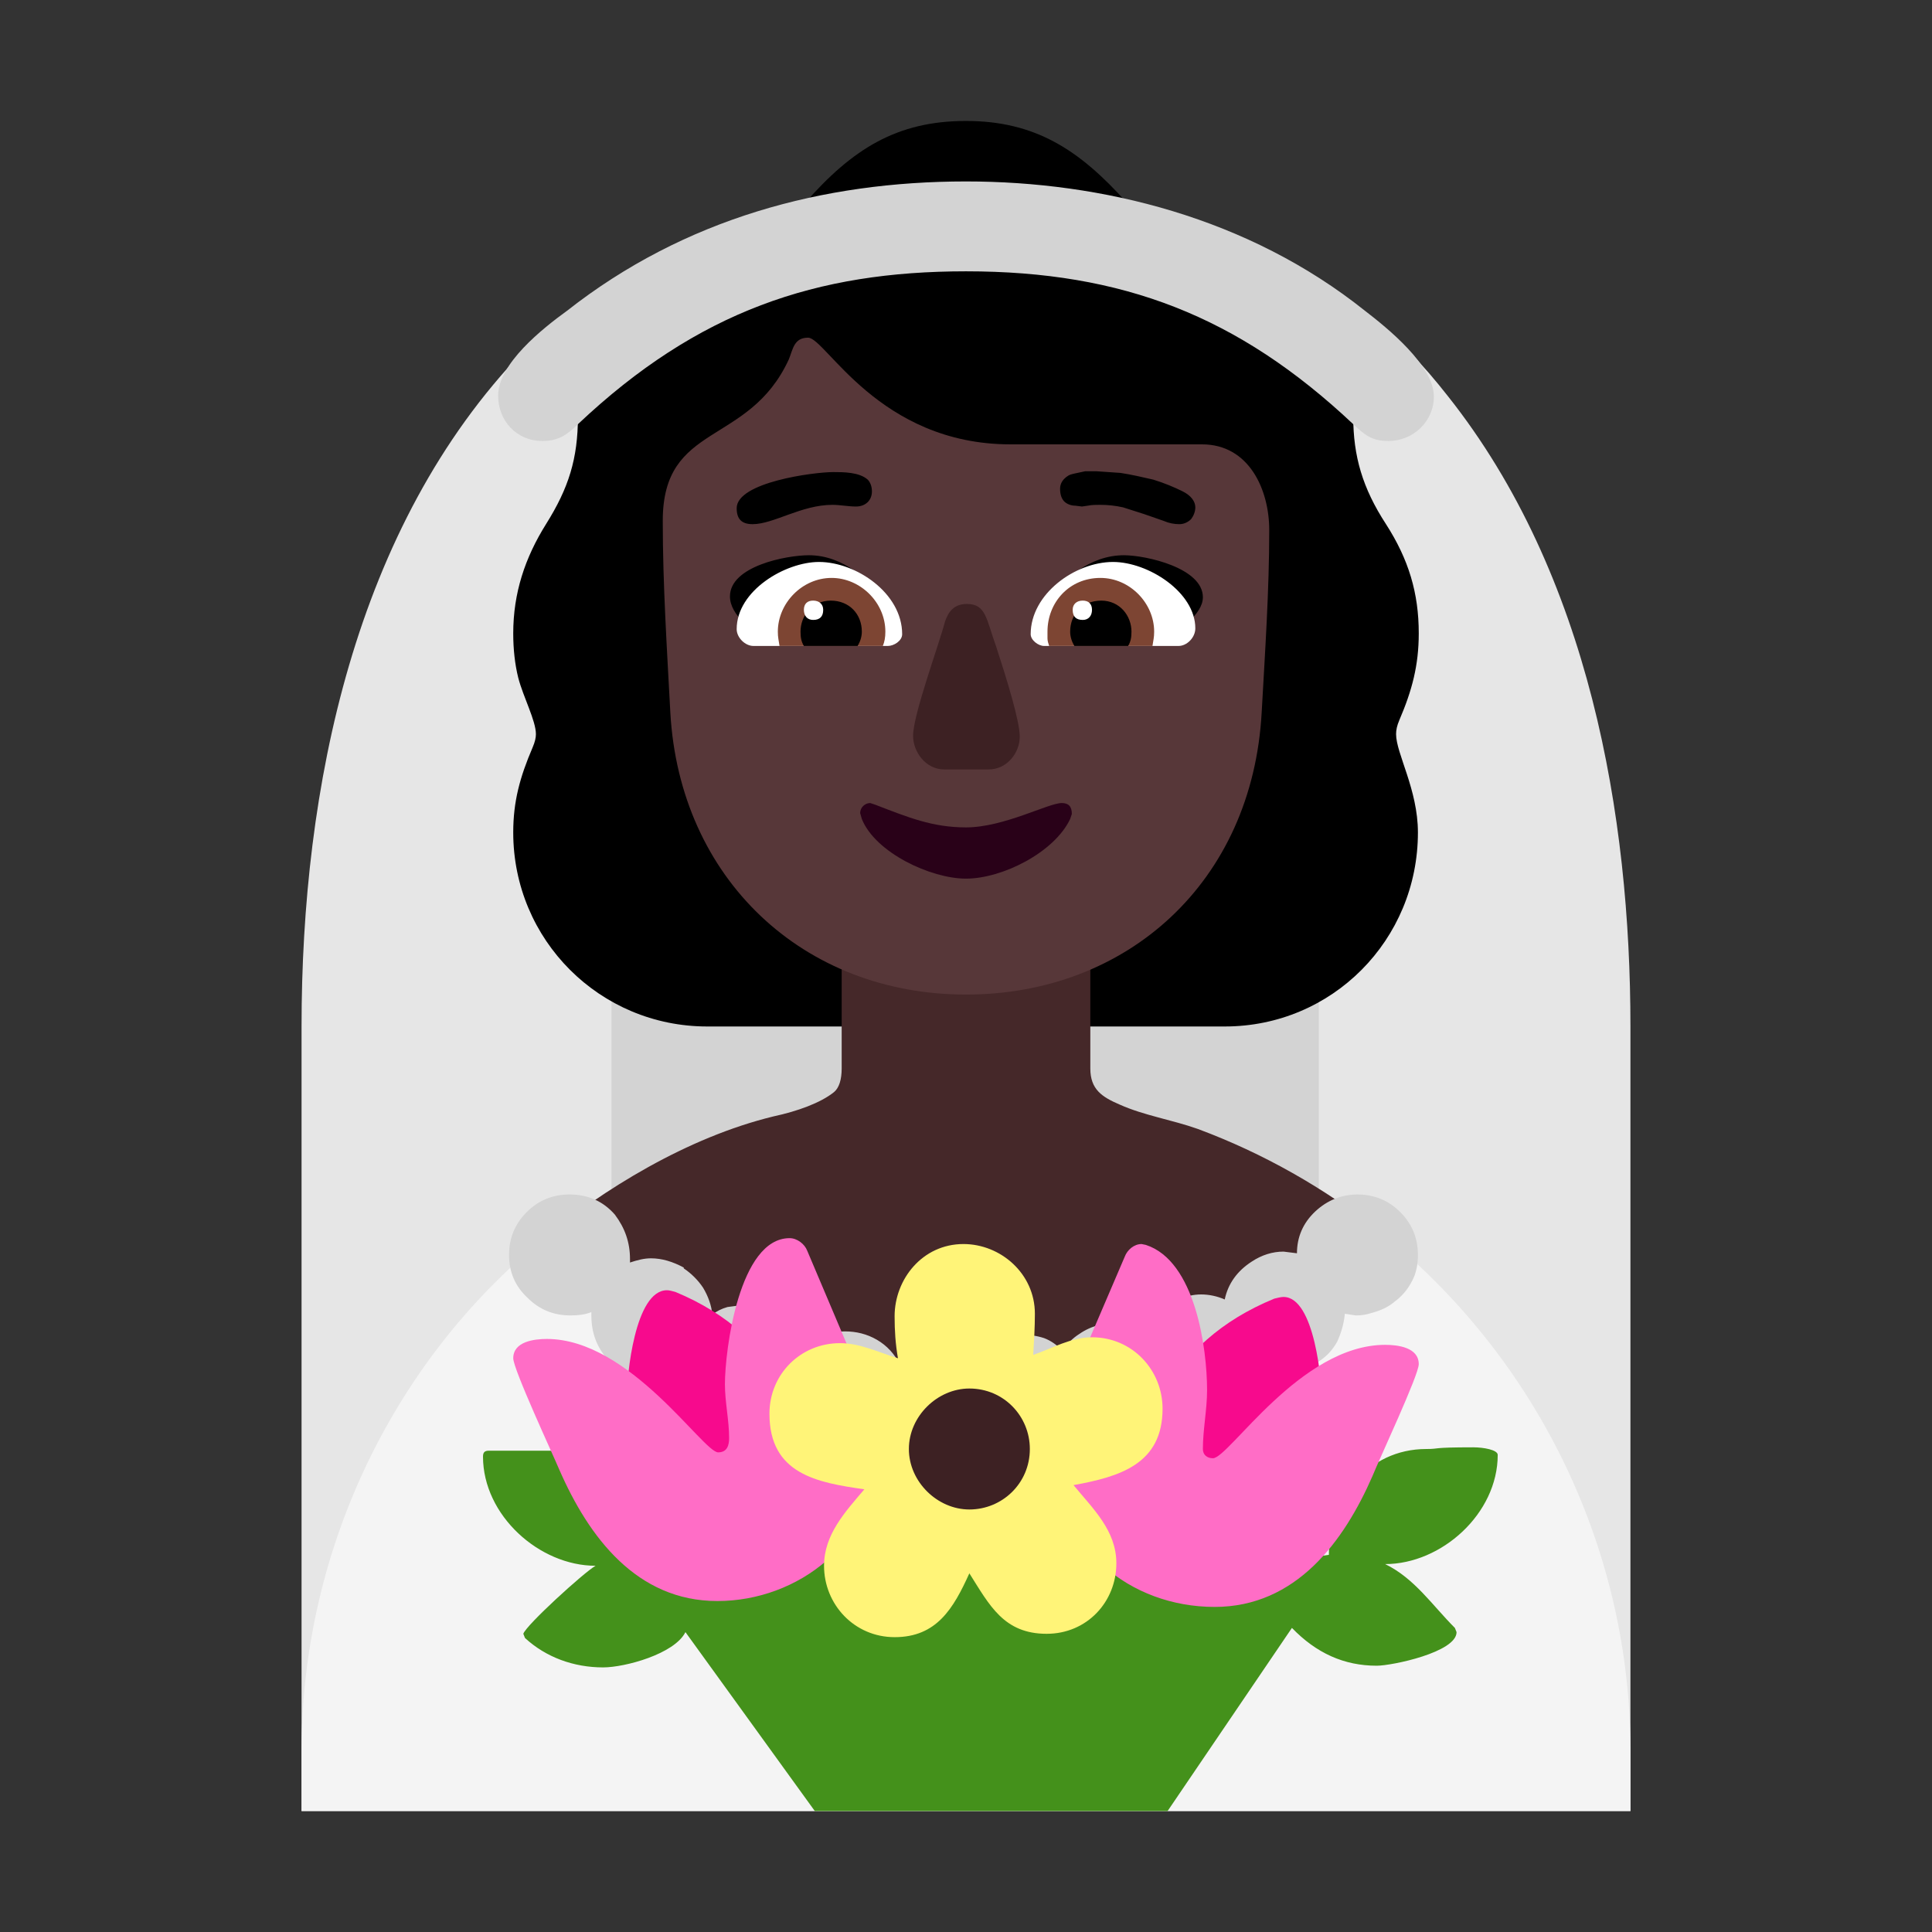 <svg version="1.1" xmlns="http://www.w3.org/2000/svg" viewBox="0 0 2300 2300"><rect x="0" y="0" width="2300" height="2300" fill="#333333" stroke="none"/><g transform="scale(1,-1) translate(-256, -1869)">
		<path d="M2197-287l0 934c0 251-49 538-217 750-29 37-61 72-100 99l-474-467-474 467c-19-13-37-28-53-45-201-209-264-520-264-804l0-934 1582 0 z" fill="#E6E6E6"/>
		<path d="M1826 247l0 759-842 0 0-759 842 0 z" fill="#D3D3D3"/>
		<path d="M1714 647c128 0 230 103 230 231 0 51-26 94-26 117 0 5 1 10 4 17 15 35 23 65 23 103 0 48-12 88-39 130-28 43-39 81-39 128 0 131-107 237-236 237-14 0-23 7-33 17-57 64-110 98-192 98-82 0-135-33-192-98-9-11-18-18-33-18-130 0-237-104-237-236 0-50-11-85-38-128-25-40-39-82-39-130 0-19 2-37 6-53 6-23 21-51 21-67 0-4-1-9-4-16-15-35-23-64-23-101 0-128 103-231 231-231l616 0 z" fill="#000000"/>
		<path d="M1394 216c177 0 374 56 503 188-65 51-137 92-215 121-31 11-64 16-93 29-21 9-35 18-35 43l0 210c0 82-66 151-151 151-80 0-145-69-145-148l0-213c0-13-3-23-9-28-16-13-44-23-72-29-103-25-203-87-276-147 128-122 318-177 493-177 z" fill="#452829"/>
		<path d="M2197-287l0 72c0 234-106 459-289 610-110-144-282-228-460-228l-83 0c-180 0-352 84-461 228-185-150-289-379-289-610l0-72 1582 0 z" fill="#F4F4F4"/>
		<path d="M1386 133c5 0 9 0 13 1l12 3c4-1 9-2 15-2l7 0c9 0 15 1 20 4 7-2 14-3 21-3 11 0 22 3 33 10 11 6 19 14 25 23 14-13 30-19 49-19 15 0 29 4 41 13 11 8 20 19 26 32 13-7 26-11 39-11 5 0 10 1 14 2 5 1 8 3 14 3 11 5 20 12 28 21 7 9 12 19 14 30 10-3 19-5 28-5 13 0 26 4 39 11l0 1c10 6 18 14 24 25 5 11 8 22 9 33l13-2c7 0 13 1 19 3 11 3 20 7 28 14 8 6 15 14 20 24 5 9 7 20 7 31 0 20-7 37-21 51-14 14-31 21-51 21-19 0-36-7-50-20-15-14-22-31-22-50l-16 2c-13 0-26-4-38-12-17-11-28-26-32-45-9 4-19 6-28 6-9 0-18-2-26-6l-1 0c-9-4-16-9-23-15-7-7-13-15-16-24-11 8-24 12-39 12l-15-2 0-1c-9-2-18-6-25-11-8-5-15-12-20-20-7 7-14 12-22 15-9 3-18 4-27 4-9 0-17-1-24-4l-21 3c-9 0-16-2-22-5-7 2-14 3-21 3-11 0-22-3-32-9-11-6-19-14-25-23-6 12-15 22-27 29-12 7-25 10-38 10-9 0-18-2-27-5-9-3-16-8-23-15-5 15-13 28-26 37-13 9-28 14-43 14-7 0-14-1-21-2-7-2-13-5-18-9-1 11-5 22-11 32-6 9-14 17-23 23l0 1c-13 7-26 11-39 11-8 0-16-2-25-5l0 4c0 20-6 37-18 53-14 16-32 24-54 24-20 0-37-7-51-21-14-14-21-31-21-51 0-20 7-37 22-51 14-14 31-21 51-21 9 0 18 1 25 4l0-4c0-20 6-37 19-52 13-17 31-25 53-25 15 0 28 4 39 12 1-13 6-25 15-36 8-11 18-20 31-25l1-1c9-3 17-5 25-5 19 0 36 7 50 21 5-15 14-28 27-37 13-10 28-15 43-15 11 0 22 3 33 9 11 5 19 13 26 22 7-11 16-20 27-27 11-7 24-11 37-11 z" fill="#D3D3D3"/>
		<path d="M1646-287l148 218c29-30 62-45 101-45 18 0 95 16 95 40l-2 5c-27 27-48 59-83 76 67 0 134 60 134 130 0 6-17 9-29 9-52 0-39-2-56-2-70 0-116-60-116-126l-14-2c-11 40-52 62-90 62l-604-7c-36 0-74-20-86-57l-12 2c0 67-48 126-116 126l-78 0c-5 0-7-2-7-7 0-70 67-130 134-130-14-8-83-71-86-81l2-5c25-23 58-35 93-35 26 0 85 16 98 42l154-213 420 0 z" fill="#44911B"/>
		<path d="M1761-32l-195 80c49 120 78 222 207 275 4 1 8 2 11 2 37 0 46-101 46-129 0-82-38-152-69-228 z M1072-25l195 80c-48 117-79 223-207 276-4 1-7 2-10 2-38 0-48-101-48-131 0-79 39-157 70-227 z" fill="#F70A8D"/>
		<path d="M1702-44c97 0 154 78 188 156 8 20 55 120 55 133 0 20-25 23-40 23-101 0-186-135-205-135-7 0-12 4-12 11 0 23 5 47 5 70 0 50-14 154-73 173l-5 1c-9 0-17-7-20-15l-51-119c-16-39-30-80-30-123 0-104 87-175 188-175 z M1110-37c96 0 188 70 188 175 0 44-14 86-31 124l-50 118c-3 8-12 15-21 15-60 0-77-133-77-174 0-21 5-43 5-64 0-8-2-17-13-17-18 0-105 135-204 135-15 0-40-3-40-23 0-13 47-114 55-133 35-80 92-156 188-156 z" fill="#FF6DC6"/>
		<path d="M1321-80c50 0 70 34 89 76 24-38 41-72 92-72 48 0 83 38 83 84 0 39-28 65-51 93 55 10 106 25 106 91 0 46-36 85-84 85-25 0-47-13-70-21 1 16 2 33 2 49 0 48-41 83-85 83-49 0-82-42-82-86 0-17 1-33 4-50-23 7-45 18-69 18-47 0-84-37-84-84 0-72 57-82 113-90-23-27-48-54-48-91 0-46 36-85 84-85 z" fill="#FFF478"/>
		<path d="M1410 72c39 0 72 31 72 72 0 39-31 72-72 72-38 0-72-33-72-72 0-39 34-72 72-72 z" fill="#3D2123"/>
		<path d="M1406 685c192 0 341 134 352 336 4 72 9 145 9 217 0 48-24 102-80 102l-228 0c-157 0-220 127-241 127-17 0-18-14-23-26-48-104-150-74-150-192 0-76 5-152 9-228 11-198 158-336 352-336 z" fill="#573739"/>
		<path d="M1644 1105c-49 16-95 28-144 44 21 31 54 59 94 59 26 0 94-15 94-50 0-21-30-39-44-53 z M1168 1105c48 17 97 29 145 44-21 29-53 59-94 59-27 0-94-13-94-49 0-23 28-41 43-54 z" fill="#000000"/>
		<path d="M1659 1100c10 0 20 10 20 21 0 43-56 79-98 79-45 0-98-38-98-86 0-7 9-14 16-14l160 0 z M1313 1100c7 0 17 6 17 14 0 49-55 86-99 86-40 0-98-34-98-80 0-10 10-20 20-20l160 0 z" fill="#FFFFFF"/>
		<path d="M1628 1100l-123 0c-1 3-2 6-2 9l0 8c0 35 26 64 63 64 35 0 64-30 64-64 0-7-1-10-2-17 z M1307 1100c2 5 3 10 3 17 0 35-30 64-64 64-35 0-64-30-64-64 0-7 1-10 2-17l123 0 z" fill="#7D4533"/>
		<path d="M1599 1100l-64 0c-3 5-5 11-5 17 0 21 15 37 37 37 22 0 36-18 36-37 0-7-1-12-4-17 z M1277 1100c3 5 5 11 5 17 0 21-15 37-37 37-22 0-36-18-36-37 0-7 1-12 4-17l64 0 z" fill="#000000"/>
		<path d="M1545 1131c7 0 11 5 11 12 0 7-4 11-11 11-7 0-12-4-12-11 0-8 4-12 12-12 z M1224 1131c8 0 12 4 12 12 0 7-5 11-12 11-7 0-11-4-11-11 0-7 4-12 11-12 z" fill="#FFFFFF"/>
		<path d="M1433 953c22 0 37 20 37 39 0 19-16 70-28 107-12 33-12 51-35 51-15 0-22-9-26-21-8-30-38-111-38-136 0-19 15-40 37-40l53 0 z" fill="#3D2123"/>
		<path d="M1406 823c43 0 105 31 124 71l2 6c0 9-4 13-12 13-16 0-69-29-114-29-40 0-69 12-108 27l-6 2c-6 0-12-5-12-12l2-7c16-40 82-71 124-71 z" fill="#290118"/>
		<path d="M1152 1245c25 0 58 23 95 23 9 0 19-2 28-2 11 0 19 7 19 18 0 6-2 11-5 14-10 9-29 9-41 9-23 0-115-12-115-43 0-13 6-19 19-19 z M1660 1245c5 0 10 2 14 6 3 4 5 9 5 14 0 7-5 14-15 19-10 5-22 10-35 14-13 3-26 6-39 8l-29 2-13 0-14-3c-5-1-8-3-11-6-3-3-5-7-5-12 0-7 2-12 5-15 3-3 8-5 13-5l8-1 7 1c5 1 10 1 15 1 9 0 18-1 27-3l25-8 23-8c7-3 13-4 19-4 z" fill="#000000"/>
		<path d="M1909 1344c29 0 54 23 54 53 0 37-56 82-82 102-139 111-313 154-475 154-170 0-335-44-475-154-29-21-82-63-82-101 0-29 21-54 53-54 18 0 29 7 42 20 143 135 284 182 462 182 186 0 324-53 461-182 14-13 22-20 42-20 z" fill="#D3D3D3"/>
	</g></svg>

